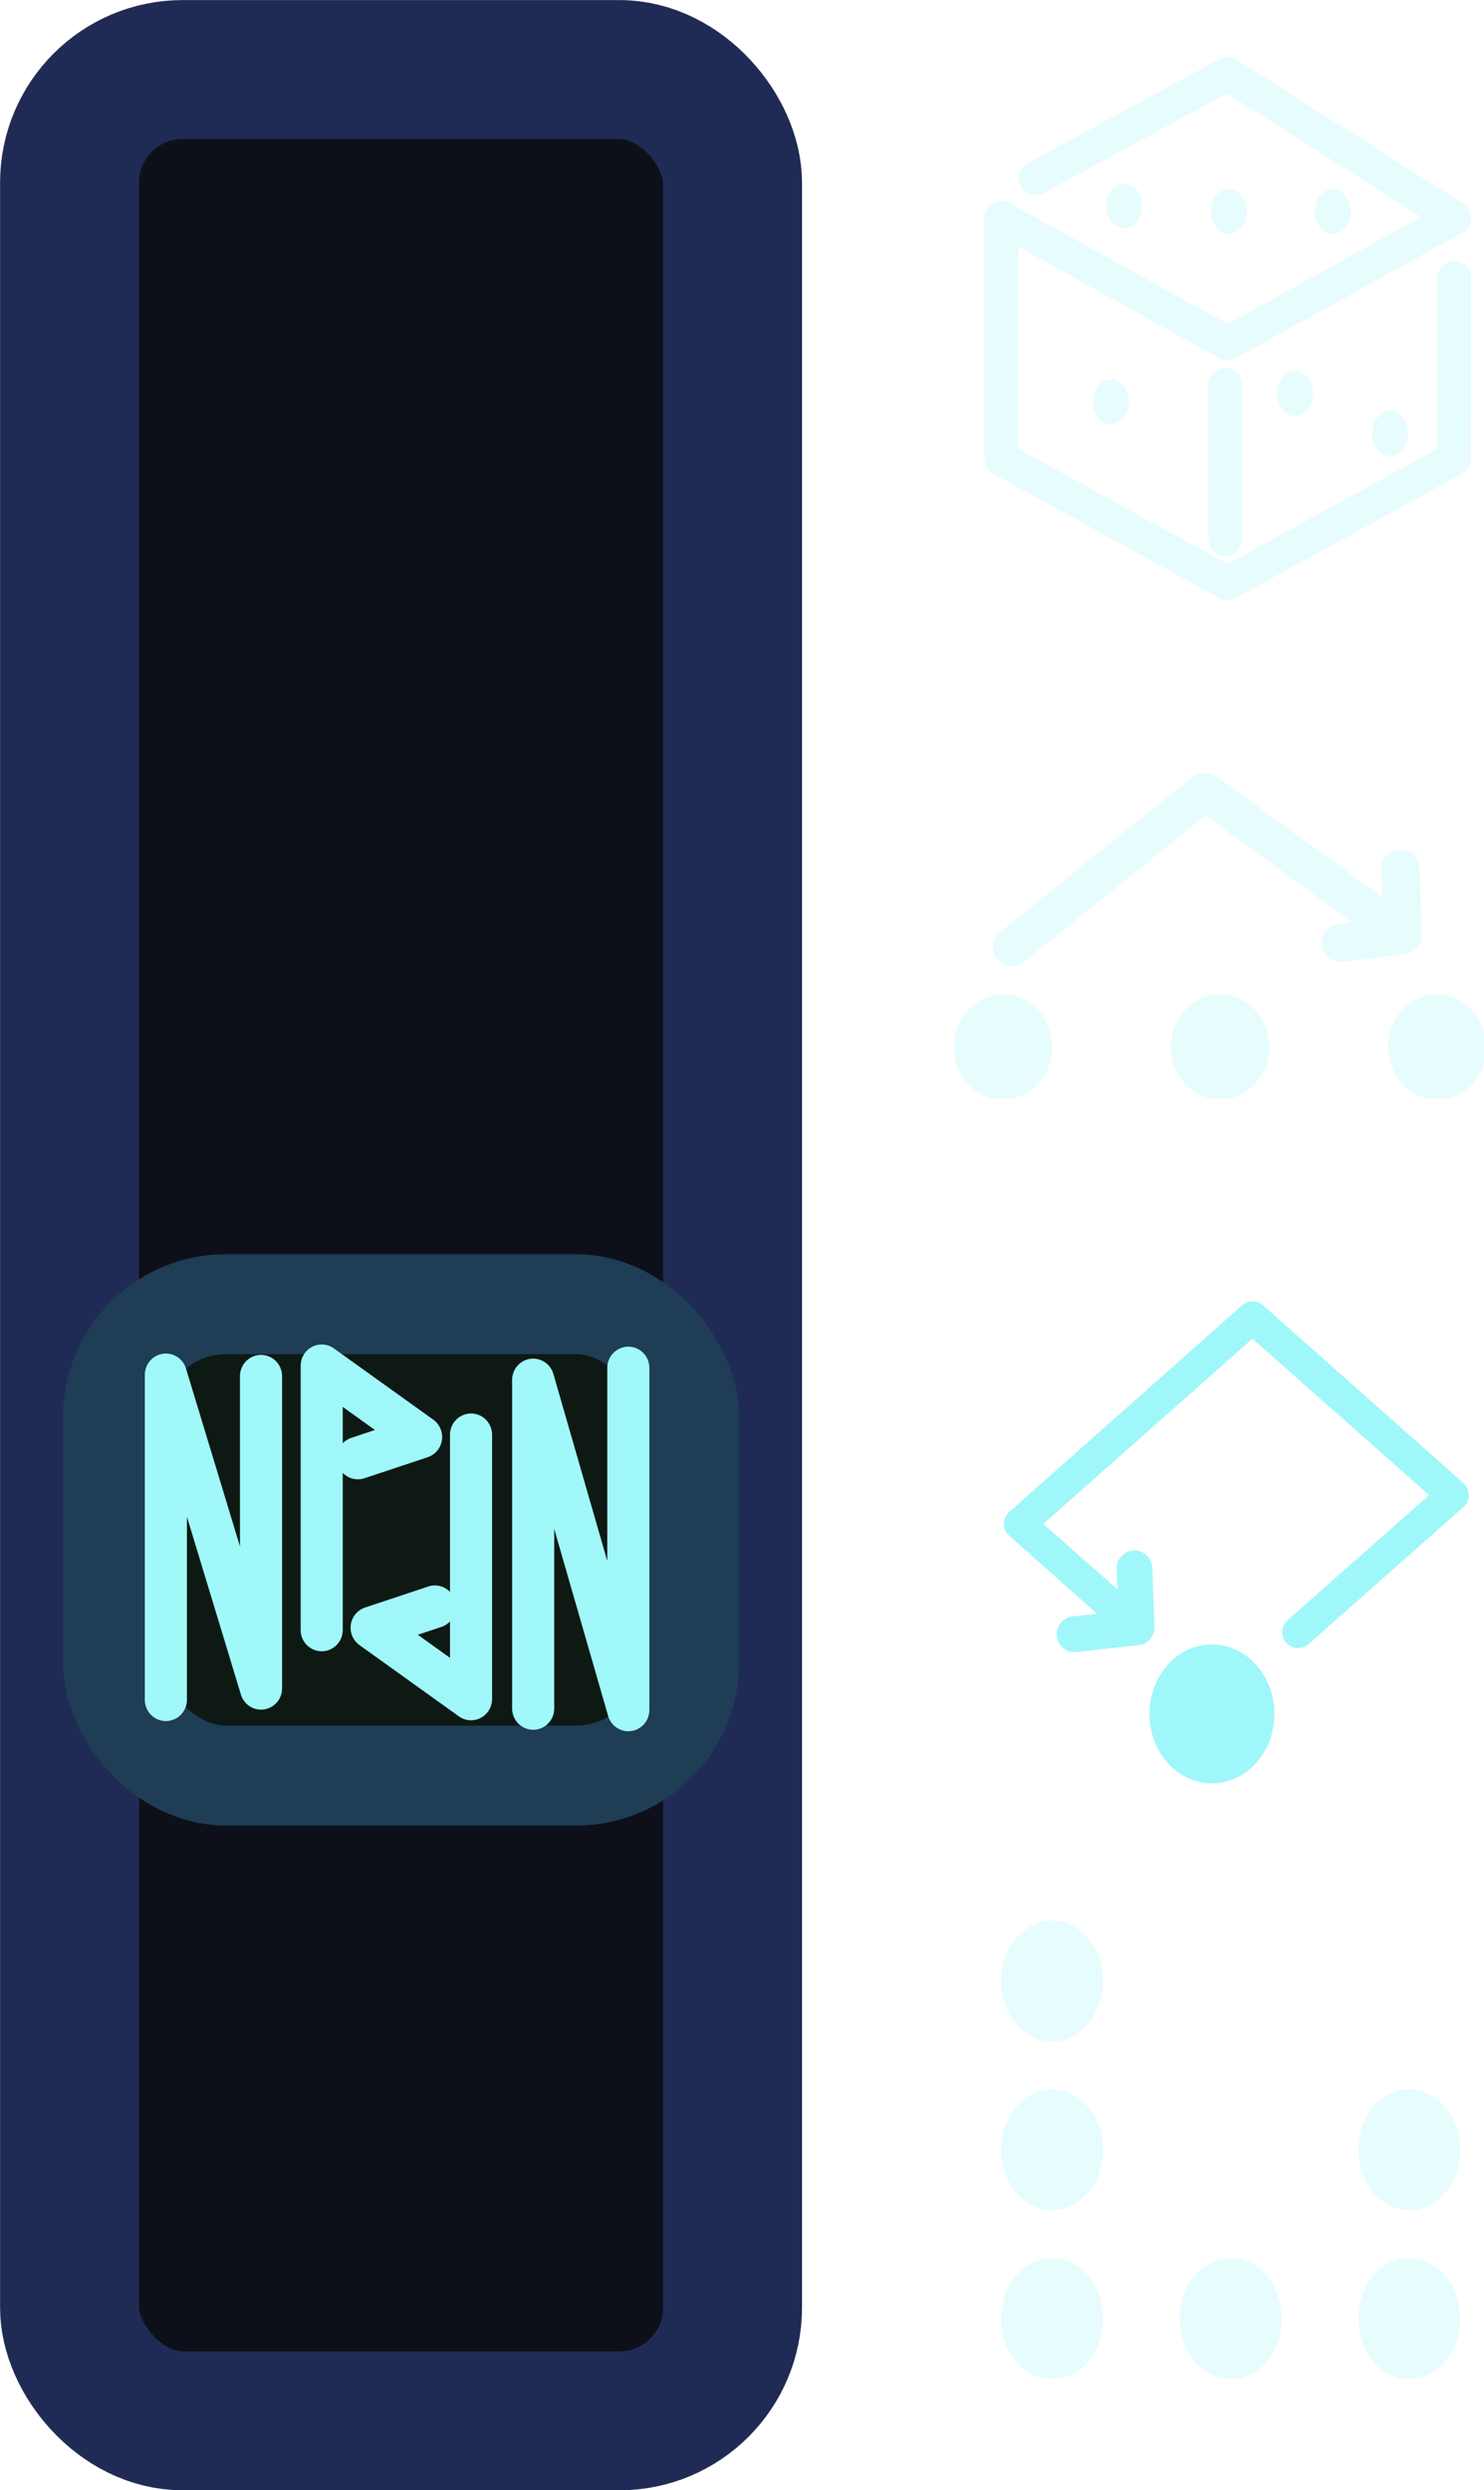 <?xml version="1.0" encoding="UTF-8" standalone="no"?>
<svg
   xmlns:dc="http://purl.org/dc/elements/1.1/"
   xmlns:cc="http://creativecommons.org/ns#"
   xmlns:rdf="http://www.w3.org/1999/02/22-rdf-syntax-ns#"
   xmlns:svg="http://www.w3.org/2000/svg"
   xmlns="http://www.w3.org/2000/svg"
   xmlns:sodipodi="http://sodipodi.sourceforge.net/DTD/sodipodi-0.dtd"
   xmlns:inkscape="http://www.inkscape.org/namespaces/inkscape"
   width="10.287mm"
   height="17.259mm"
   viewBox="0 0 10.287 17.259"
   version="1.1"
   id="svg11048"
   inkscape:version="1.0 (4035a4fb49, 2020-05-01)"
   sodipodi:docname="switch_mode_switch_2.svg">
  <defs
     id="defs11042" />
  <sodipodi:namedview
     id="base"
     pagecolor="#808080"
     bordercolor="#666666"
     borderopacity="1.0"
     inkscape:pageopacity="0"
     inkscape:pageshadow="2"
     inkscape:zoom="11.2"
     inkscape:cx="38.18764"
     inkscape:cy="31.959315"
     inkscape:document-units="mm"
     inkscape:current-layer="layer1"
     inkscape:document-rotation="0"
     showgrid="false"
     fit-margin-top="0"
     fit-margin-left="0"
     fit-margin-right="0"
     fit-margin-bottom="0"
     inkscape:window-width="1920"
     inkscape:window-height="1017"
     inkscape:window-x="1912"
     inkscape:window-y="-8"
     inkscape:window-maximized="1" />
  <g
     inkscape:label="Layer 1"
     inkscape:groupmode="layer"
     id="layer1">
    <path
       transform="scale(0.265)"
       d="M 27.52 50.23 A 1.334 1.581 0 0 0 26.186 51.812 A 1.334 1.581 0 0 0 27.52 53.393 A 1.334 1.581 0 0 0 28.854 51.812 A 1.334 1.581 0 0 0 27.52 50.23 z M 27.52 54.645 A 1.334 1.581 0 0 0 26.186 56.227 A 1.334 1.581 0 0 0 27.52 57.807 A 1.334 1.581 0 0 0 28.854 56.227 A 1.334 1.581 0 0 0 27.52 54.645 z M 36.865 54.645 A 1.334 1.581 0 0 0 35.531 56.227 A 1.334 1.581 0 0 0 36.865 57.807 A 1.334 1.581 0 0 0 38.199 56.227 A 1.334 1.581 0 0 0 36.865 54.645 z M 27.52 59.059 A 1.334 1.581 0 0 0 26.186 60.641 A 1.334 1.581 0 0 0 27.52 62.221 A 1.334 1.581 0 0 0 28.854 60.641 A 1.334 1.581 0 0 0 27.52 59.059 z M 32.191 59.059 A 1.334 1.581 0 0 0 30.857 60.641 A 1.334 1.581 0 0 0 32.191 62.221 A 1.334 1.581 0 0 0 33.527 60.641 A 1.334 1.581 0 0 0 32.191 59.059 z M 36.865 59.059 A 1.334 1.581 0 0 0 35.531 60.641 A 1.334 1.581 0 0 0 36.865 62.221 A 1.334 1.581 0 0 0 38.199 60.641 A 1.334 1.581 0 0 0 36.865 59.059 z "
       style="color:#000000;font-variation-settings:normal;overflow:visible;opacity:0.25;mix-blend-mode:normal;vector-effect:none;fill:#a0f7f9;fill-opacity:1;fill-rule:evenodd;stroke:none;stroke-width:2.444;stroke-linecap:round;stroke-linejoin:round;stroke-miterlimit:4;stroke-dasharray:none;stroke-dashoffset:0;stroke-opacity:1;marker:none;paint-order:normal;stop-color:#000000"
       id="ellipse5325" />
    <rect
       rx="0.784"
       ry="0.784"
       y="0.482"
       x="0.482"
       height="16.296"
       width="4.596"
       id="rect5273"
       style="font-variation-settings:normal;display:inline;vector-effect:none;fill:#0e1019;fill-opacity:1;fill-rule:evenodd;stroke:#1f2b55;stroke-width:0.963;stroke-linecap:round;stroke-linejoin:miter;stroke-miterlimit:4;stroke-dasharray:none;stroke-dashoffset:0;stroke-opacity:1;marker:none;paint-order:stroke markers fill;stop-color:#000000" />
    <g
       transform="translate(0,8.207)"
       id="g954">
      <rect
         ry="0.784"
         y="0.832"
         x="0.783"
         height="3.267"
         width="3.994"
         id="rect5275"
         style="font-variation-settings:normal;display:inline;vector-effect:none;fill:#0e1914;fill-opacity:1;fill-rule:evenodd;stroke:#1f3d55;stroke-width:0.693;stroke-linecap:round;stroke-linejoin:miter;stroke-miterlimit:4;stroke-dasharray:none;stroke-dashoffset:0;stroke-opacity:1;marker:none;paint-order:stroke fill markers;stop-color:#000000"
         rx="0.784" />
      <g
         id="g5285"
         transform="matrix(0.776,0,0,0.784,3.505,-116.985)"
         style="display:inline;stroke:#a0f7f9;stroke-width:1.282;stroke-opacity:1">
        <path
           sodipodi:nodetypes="ccccc"
           id="path5277"
           d="M -1.643,153.157 V 152.76 150.821 L -0.755,151.451 -1.32,151.637"
           style="color:#000000;font-variation-settings:normal;overflow:visible;opacity:1;vector-effect:none;fill:none;fill-opacity:1;fill-rule:evenodd;stroke:#a0f7f9;stroke-width:0.376;stroke-linecap:round;stroke-linejoin:round;stroke-miterlimit:4;stroke-dasharray:none;stroke-dashoffset:0;stroke-opacity:1;marker:none;paint-order:stroke markers fill;stop-color:#000000;stop-opacity:1" />
        <path
           id="path5279"
           d="M -3.035,153.774 C -3.035,153.702 -3.035,150.901 -3.035,150.901 L -2.185,153.673 V 150.913"
           style="color:#000000;font-variation-settings:normal;overflow:visible;opacity:1;vector-effect:none;fill:none;fill-opacity:1;fill-rule:evenodd;stroke:#a0f8f9;stroke-width:0.376;stroke-linecap:round;stroke-linejoin:round;stroke-miterlimit:4;stroke-dasharray:none;stroke-dashoffset:0;stroke-opacity:1;marker:none;paint-order:stroke markers fill;stop-color:#000000;stop-opacity:1" />
        <path
           style="color:#000000;font-variation-settings:normal;overflow:visible;opacity:1;vector-effect:none;fill:none;fill-opacity:1;fill-rule:evenodd;stroke:#a0f7f9;stroke-width:0.376;stroke-linecap:round;stroke-linejoin:round;stroke-miterlimit:4;stroke-dasharray:none;stroke-dashoffset:0;stroke-opacity:1;marker:none;paint-order:stroke markers fill;stop-color:#000000;stop-opacity:1"
           d="M -0.309,151.431 V 153.767 L -1.197,153.137 -0.632,152.951"
           id="path5281"
           sodipodi:nodetypes="cccc" />
        <path
           style="color:#000000;font-variation-settings:normal;overflow:visible;opacity:1;vector-effect:none;fill:none;fill-opacity:1;fill-rule:evenodd;stroke:#a0f8f9;stroke-width:0.376;stroke-linecap:round;stroke-linejoin:round;stroke-miterlimit:4;stroke-dasharray:none;stroke-dashoffset:0;stroke-opacity:1;marker:none;paint-order:stroke markers fill;stop-color:#000000;stop-opacity:1"
           d="M 1.096,150.84 C 1.096,150.915 1.096,153.864 1.096,153.864 L 0.246,150.946 V 153.851"
           id="path5283" />
      </g>
    </g>
    <path
       d="M 8.643,1.466 A 0.124,0.156 0 0 1 8.519,1.622 0.124,0.156 0 0 1 8.395,1.466 0.124,0.156 0 0 1 8.519,1.311 0.124,0.156 0 0 1 8.643,1.466 M 9.363,1.466 A 0.124,0.156 0 0 1 9.239,1.622 0.124,0.156 0 0 1 9.115,1.466 0.124,0.156 0 0 1 9.239,1.311 0.124,0.156 0 0 1 9.363,1.466 M 7.918,1.429 A 0.124,0.156 0 0 1 7.794,1.585 0.124,0.156 0 0 1 7.67,1.429 0.124,0.156 0 0 1 7.794,1.274 0.124,0.156 0 0 1 7.918,1.429 M 9.76,3.003 A 0.124,0.156 0 0 1 9.636,3.159 0.124,0.156 0 0 1 9.512,3.003 0.124,0.156 0 0 1 9.636,2.847 0.124,0.156 0 0 1 9.76,3.003 M 9.102,2.726 A 0.124,0.156 0 0 1 8.978,2.882 0.124,0.156 0 0 1 8.854,2.726 0.124,0.156 0 0 1 8.978,2.571 0.124,0.156 0 0 1 9.102,2.726 M 7.825,2.785 A 0.124,0.156 0 0 1 7.701,2.941 0.124,0.156 0 0 1 7.577,2.785 0.124,0.156 0 0 1 7.701,2.629 0.124,0.156 0 0 1 7.825,2.785 M 8.494,2.549 A 0.117,0.117 0 0 0 8.377,2.666 V 3.74 A 0.117,0.117 0 0 0 8.494,3.857 0.117,0.117 0 0 0 8.611,3.74 V 2.666 A 0.117,0.117 0 0 0 8.494,2.549 Z M 8.49,0.396 A 0.117,0.117 0 0 0 8.455,0.41 L 7.123,1.131 A 0.117,0.117 0 0 0 7.076,1.289 0.117,0.117 0 0 0 7.236,1.336 L 8.506,0.648 9.852,1.504 8.51,2.246 6.998,1.408 A 0.117,0.117 0 0 0 6.824,1.51 V 3.182 A 0.117,0.117 0 0 0 6.885,3.283 L 8.453,4.145 A 0.117,0.117 0 0 0 8.566,4.145 L 10.135,3.283 A 0.117,0.117 0 0 0 10.195,3.182 L 10.197,1.924 A 0.117,0.117 0 0 0 10.08,1.809 0.117,0.117 0 0 0 9.963,1.924 V 3.111 L 8.51,3.908 7.057,3.111 V 1.709 L 8.453,2.482 A 0.117,0.117 0 0 0 8.566,2.482 L 10.137,1.613 A 0.117,0.117 0 0 0 10.143,1.412 L 8.572,0.414 A 0.117,0.117 0 0 0 8.49,0.396 Z"
       style="color:#000000;font-variation-settings:normal;overflow:visible;mix-blend-mode:normal;vector-effect:none;fill:#a0f7f9;fill-opacity:1;fill-rule:evenodd;stroke:none;stroke-width:0.234;stroke-linecap:round;stroke-linejoin:round;stroke-miterlimit:4;stroke-dasharray:none;stroke-dashoffset:0;stroke-opacity:1;marker:none;paint-order:normal;stop-color:#000000;opacity:0.25"
       id="ellipse5301" />
    <path
       d="M 31.484,20.211 A 0.496,0.496 0 0 0 31.211,20.314 L 26.154,24.383 A 0.496,0.496 0 0 0 26.08,25.084 0.496,0.496 0 0 0 26.781,25.158 L 31.535,21.326 35.377,24.123 35.006,24.168 A 0.496,0.496 0 0 0 34.57,24.723 0.496,0.496 0 0 0 35.123,25.158 L 36.717,24.963 A 0.496,0.496 0 0 0 36.754,24.959 0.496,0.496 0 0 0 36.812,24.947 0.496,0.496 0 0 0 36.869,24.93 0.496,0.496 0 0 0 36.922,24.908 0.496,0.496 0 0 0 36.924,24.906 0.496,0.496 0 0 0 36.957,24.887 0.496,0.496 0 0 0 36.975,24.875 0.496,0.496 0 0 0 37.006,24.852 0.496,0.496 0 0 0 37.039,24.82 0.496,0.496 0 0 0 37.049,24.812 0.496,0.496 0 0 0 37.062,24.797 0.496,0.496 0 0 0 37.088,24.768 0.496,0.496 0 0 0 37.094,24.76 0.496,0.496 0 0 0 37.1,24.752 0.496,0.496 0 0 0 37.125,24.709 0.496,0.496 0 0 0 37.146,24.668 0.496,0.496 0 0 0 37.152,24.656 0.496,0.496 0 0 0 37.156,24.646 0.496,0.496 0 0 0 37.17,24.6 0.496,0.496 0 0 0 37.184,24.541 0.496,0.496 0 0 0 37.188,24.5 0.496,0.496 0 0 0 37.189,24.482 0.496,0.496 0 0 0 37.189,24.473 0.496,0.496 0 0 0 37.189,24.449 L 37.131,22.699 A 0.496,0.496 0 0 0 36.613,22.219 0.496,0.496 0 0 0 36.135,22.736 L 36.158,23.465 31.809,20.301 A 0.496,0.496 0 0 0 31.484,20.211 Z M 33.199,27.378 A 1.285,1.374 0 0 1 31.914,28.752 1.285,1.374 0 0 1 30.629,27.378 1.285,1.374 0 0 1 31.914,26.005 1.285,1.374 0 0 1 33.199,27.378 M 38.879,27.378 A 1.285,1.374 0 0 1 37.594,28.752 1.285,1.374 0 0 1 36.31,27.378 1.285,1.374 0 0 1 37.594,26.005 1.285,1.374 0 0 1 38.879,27.378 M 27.518,27.378 A 1.285,1.374 0 0 1 26.234,28.752 1.285,1.374 0 0 1 24.949,27.378 1.285,1.374 0 0 1 26.234,26.005 1.285,1.374 0 0 1 27.518,27.378"
       transform="scale(0.265)"
       style="color:#000000;font-style:normal;font-variant:normal;font-weight:normal;font-stretch:normal;font-size:medium;line-height:normal;font-family:sans-serif;font-variant-ligatures:normal;font-variant-position:normal;font-variant-caps:normal;font-variant-numeric:normal;font-variant-alternates:normal;font-variant-east-asian:normal;font-feature-settings:normal;font-variation-settings:normal;text-indent:0;text-align:start;text-decoration:none;text-decoration-line:none;text-decoration-style:solid;text-decoration-color:#000000;letter-spacing:normal;word-spacing:normal;text-transform:none;writing-mode:lr-tb;direction:ltr;text-orientation:mixed;dominant-baseline:auto;baseline-shift:baseline;text-anchor:start;white-space:normal;shape-padding:0;shape-margin:0;inline-size:0;clip-rule:nonzero;display:inline;overflow:visible;visibility:visible;opacity:0.25;isolation:auto;mix-blend-mode:normal;color-interpolation:sRGB;color-interpolation-filters:linearRGB;solid-color:#000000;solid-opacity:1;vector-effect:none;fill:#a0f7f9;fill-opacity:1;fill-rule:evenodd;stroke:none;stroke-width:0.993;stroke-linecap:round;stroke-linejoin:round;stroke-miterlimit:4;stroke-dasharray:none;stroke-dashoffset:0;stroke-opacity:1;marker:none;paint-order:normal;color-rendering:auto;image-rendering:auto;shape-rendering:auto;text-rendering:auto;enable-background:accumulate;stop-color:#000000"
       id="path961" />
    <path
       transform="scale(0.265)"
       d="M 32.746 34.037 A 0.416 0.416 0 0 0 32.488 34.141 L 26.398 39.545 A 0.416 0.416 0 0 0 26.398 40.164 L 28.703 42.209 L 28.059 42.275 A 0.467 0.467 0 0 0 27.645 42.793 A 0.467 0.467 0 0 0 28.154 43.207 L 29.785 43.029 A 0.467 0.467 0 0 0 30.199 42.549 L 30.141 40.998 A 0.467 0.467 0 0 0 29.66 40.549 A 0.467 0.467 0 0 0 29.211 41.035 L 29.232 41.568 L 27.291 39.855 L 32.762 35.012 L 37.383 39.102 L 33.676 42.379 A 0.416 0.416 0 0 0 33.646 42.963 A 0.416 0.416 0 0 0 34.23 43 L 38.283 39.412 A 0.416 0.416 0 0 0 38.283 38.791 L 33.041 34.141 A 0.416 0.416 0 0 0 32.746 34.037 z M 31.645 43.01 A 1.634 1.816 0 0 0 30.068 44.824 A 1.634 1.816 0 0 0 31.703 46.641 A 1.634 1.816 0 0 0 33.336 44.824 A 1.634 1.816 0 0 0 31.703 43.01 A 1.634 1.816 0 0 0 31.645 43.01 z "
       style="color:#000000;font-variation-settings:normal;overflow:visible;opacity:1;mix-blend-mode:normal;vector-effect:none;fill:#a0f7f9;fill-opacity:1;fill-rule:evenodd;stroke:none;stroke-width:2.898;stroke-linecap:round;stroke-linejoin:round;stroke-miterlimit:4;stroke-dasharray:none;stroke-dashoffset:0;stroke-opacity:1;marker:none;paint-order:normal;stop-color:#000000"
       id="ellipse5317" />
  </g>
</svg>
